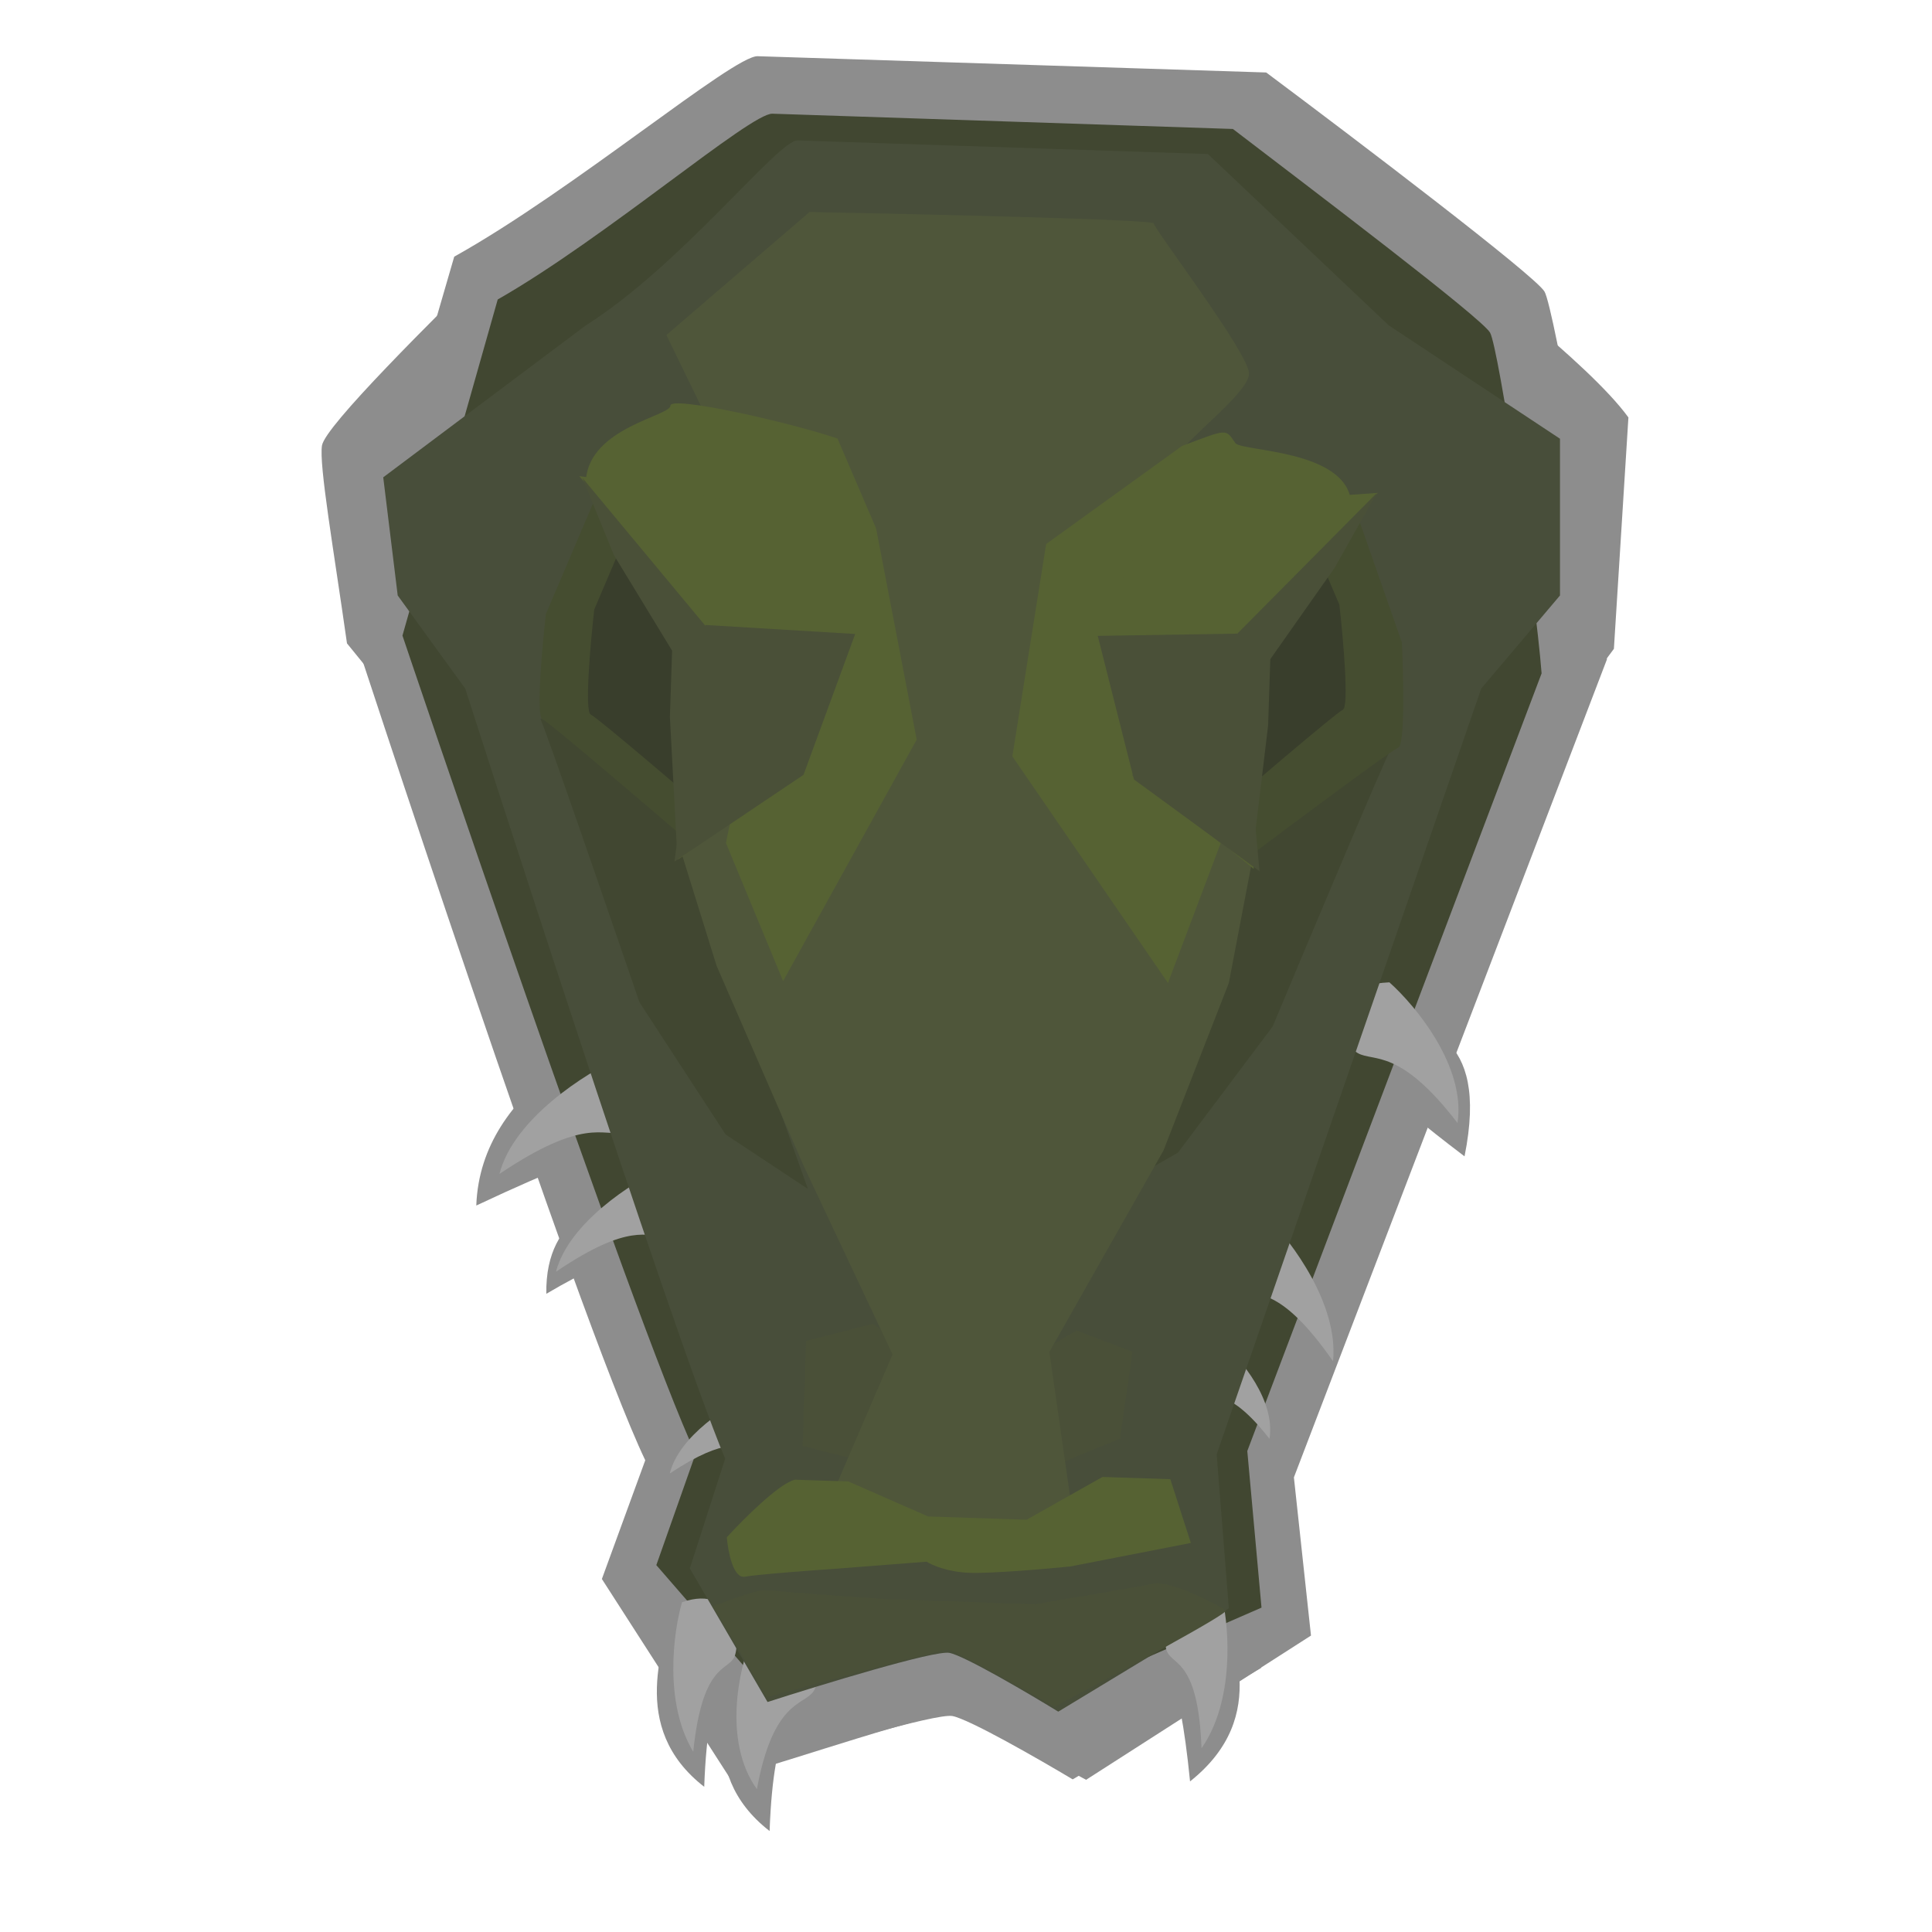 <svg width="501" height="501" viewBox="0 0 501 501" fill="none" xmlns="http://www.w3.org/2000/svg">
<path d="M167.325 378.671C149.464 341.244 90.472 160.566 90.472 160.566L117.789 66.557C148.644 49.378 190.179 14.374 196.472 14.576L328.349 18.797C351.383 36.002 398.064 71.451 400.515 75.607C402.967 79.763 414.871 147.687 416.695 171.009L335.531 383.11L339.96 424.13L281.643 461.532C271.942 456.255 251.342 445.506 246.552 444.726C241.761 443.945 206.666 456.044 189.203 460.974L156.078 409.459L167.325 378.671Z" fill="#8D8D8D"/>
<path d="M123.508 312.616C124.66 281.143 159.682 266.821 176.083 259.453C210.159 269.891 185.783 292.301 176.872 294.443C167.961 296.586 165.408 292.907 123.508 312.616Z" fill="#8D8D8D"/>
<path d="M141.671 335.502C141.327 313.986 158.272 311.154 166.849 307.941C186.031 314.113 173.889 324.606 169.131 325.423C164.373 326.24 162.468 323.3 141.671 335.502Z" fill="#8D8D8D"/>
<path d="M182.616 463.351C162.654 447.851 172.529 426.142 174.611 415.49C191.391 402.748 193.839 422.76 191.807 427.869C189.776 432.977 183.662 433.861 182.616 463.351Z" fill="#8D8D8D"/>
<path d="M199.571 474.82C179.609 459.32 189.484 437.611 191.567 426.959C208.346 414.217 210.794 434.229 208.762 439.338C206.731 444.446 200.617 445.33 199.571 474.82Z" fill="#8D8D8D"/>
<path d="M308.601 461.948C330.131 444.832 318.682 423.806 316.259 413.226C299.081 401.027 297.274 421.106 299.468 426.148C301.662 431.189 305.604 431.807 308.601 461.948Z" fill="#8D8D8D"/>
<path d="M379.778 299.861C386.463 266.628 367.82 267.094 360.292 260.534C338.328 261.56 351.657 277.756 356.204 280.261C360.751 282.766 356.232 282.011 379.778 299.861Z" fill="#8D8D8D"/>
<path d="M182.8 390.728C167.007 353.967 108.817 165.958 108.817 165.958L133.452 73.408C160.995 56.419 198.109 21.866 203.715 22.046L321.188 25.806C341.654 42.66 383.129 77.389 385.299 81.47C387.47 85.55 397.858 152.325 399.409 175.259L323.555 389.449L327.027 432.515L278.168 461.421C269.542 456.26 251.224 445.748 246.959 444.994C242.693 444.241 210.48 453.855 194.906 458.756L172.668 421.403L182.8 390.728Z" fill="#8D8D8D"/>
<path d="M236.217 394.937C234.749 394.528 214.784 389.576 204.985 387.151L205.993 357.779L225.151 352.964L252.742 372.395L283.455 354.83L299.464 360.771L295.85 385.084C286.615 388.709 267.482 396.39 264.829 398.114C261.512 400.27 238.053 395.448 236.217 394.937Z" fill="#8D8D8D"/>
<path d="M158.291 263.064C149.432 237.749 131.367 186.474 129.973 183.897L154.053 170.644L195.476 205.445L184.514 254.855L206.527 315.273L182.962 300.043L158.291 263.064Z" fill="#8D8D8D"/>
<path d="M339.648 269.773C350.224 245.08 371.768 195.074 373.336 192.591L350.218 177.827L306.499 209.904L314.046 259.906L287.936 318.784L312.494 305.094L339.648 269.773Z" fill="#8D8D8D"/>
<path d="M131.541 154.542L147.127 118.852L188.459 142.793L171.985 217.812C158.928 206.839 132.358 184.697 130.532 183.914C128.706 183.132 130.444 164.007 131.541 154.542Z" fill="#8D8D8D"/>
<path d="M376.689 162.39L363.586 125.78L320.702 147.026L331.992 222.934C345.773 212.82 373.805 192.425 375.68 191.762C377.556 191.098 377.134 171.904 376.689 162.39Z" fill="#8D8D8D"/>
<ellipse cx="21.861" cy="21.35" rx="21.861" ry="21.35" transform="matrix(0.999 0.032 -0.034 0.999 325.174 151.693)" fill="#8D8D8D"/>
<ellipse cx="13.116" cy="12.81" rx="13.116" ry="12.81" transform="matrix(0.999 0.032 -0.034 0.999 326.922 151.749)" fill="#8D8D8D"/>
<ellipse cx="21.861" cy="21.35" rx="21.861" ry="21.35" transform="matrix(0.999 0.032 -0.034 0.999 140.083 145.768)" fill="#8D8D8D"/>
<ellipse cx="8.842" cy="8.635" rx="8.842" ry="8.635" transform="matrix(0.999 0.032 -0.034 0.999 140.834 148.514)" fill="#8D8D8D"/>
<path d="M210.183 168.369C200.249 147.393 179.949 104.522 178.222 100.847L166.088 76.483L207.109 42.059C239.978 42.658 305.707 44.129 305.67 45.214C305.623 46.569 333.133 81.83 332.947 87.253C332.76 92.675 315.189 105.232 310.792 111.876C307.274 117.192 303.025 153.698 301.34 171.287L334.399 220.297L327.096 257.61L308.345 304.509L275.657 360.828L283.453 414.06L207.057 415.281L230.752 361.546L205.356 308.903L180.411 252.915L170.377 221.38L210.183 168.369Z" fill="#4F563A"/>
<path d="M199.448 257.142L183.087 218.517L187.825 196.284L187.189 156.503L143.031 116.966C144.186 102.327 167.287 99.124 167.241 96.231C167.195 93.338 201.736 100.955 215.082 105.414L226.134 130.559L237.728 189.608L199.448 257.142Z" fill="#8D8D8D"/>
<path d="M309.662 257.641L324.78 218.512L299.473 199.602L314.576 159.569L362.148 122.958C360.526 108.364 330.693 109.01 329.011 106.629C326.168 102.605 326.939 102.571 313.743 107.454L274.823 134.883L265.122 194.273L309.662 257.641Z" fill="#8D8D8D"/>
<path d="M176.729 157.798L153.583 130.367L141.108 115.945C160.018 118.359 199 124.402 203.651 129.256C208.302 134.109 215.405 151.195 218.375 159.131L203.559 199.371L169.389 223.157L170.243 198.304L176.729 157.798Z" fill="#8D8D8D"/>
<path d="M177.255 157.567L220.123 160.068L205.315 199.46L168.353 223.726L177.255 157.567Z" fill="#8D8D8D"/>
<path d="M331.373 160.034L356.351 134.144L369.788 120.55C350.754 121.751 311.443 125.288 306.469 129.833C301.495 134.378 293.236 150.973 289.728 158.701L301.75 199.8L334.213 225.719L335.066 200.866L331.373 160.034Z" fill="#8D8D8D"/>
<path d="M329.715 159.925L289.587 160.566L299.951 200.724L335.883 226.369L329.715 159.925Z" fill="#8D8D8D"/>
<path d="M151.005 137.975L142.018 116.426L177.639 158.28L169.035 219.98L167.053 183.274L167.689 164.747L151.005 137.975Z" fill="#8D8D8D"/>
<path d="M357.49 141.418L369.519 120.58L329.522 159.975L333.874 222.089L338.37 185.591L339.007 167.064L357.49 141.418Z" fill="#8D8D8D"/>
<path d="M183.262 412.694C187.911 407.716 198.328 397.524 202.808 396.581L218.078 397.07L240.904 406.848L269.13 407.752L290.85 395.781L310.284 396.403L316.157 414.233L281.652 420.819C274.68 421.501 259.163 422.814 252.87 422.612C246.576 422.411 241.98 420.454 240.469 419.501L215.389 421.412C207.805 421.924 191.798 423.1 188.442 423.716C185.085 424.333 183.59 416.625 183.262 412.694Z" fill="#8D8D8D"/>
<path d="M89.978 166.837L144.639 234.022L384.104 214.737L418.512 168.247L422.276 108.246C411.594 93.571 378.558 69.328 375.828 65.534C373.099 61.739 214.744 64.42 129.576 65.727C112.042 83.084 84.284 110.47 83.492 115.544C82.7 120.618 86.528 142.504 89.978 166.837Z" fill="#8D8D8D"/>
<path d="M117.253 159.941L152.107 211.536L359.26 213.575L390.714 162.633L392.772 114.468C384.115 101.299 360.161 85.87 357.949 82.465C355.737 79.061 219.554 75.698 151.015 76.519C136.973 91.972 113.375 116.405 112.758 120.94C112.141 125.475 117.253 159.941 117.253 159.941Z" fill="#414731"/>
<path d="M180.382 376.981C164.196 342.269 104.364 164.82 104.364 164.82L129.067 77.658C157 61.739 194.597 29.296 200.296 29.485L319.712 33.445C340.575 49.406 384.176 82.402 386.397 86.256C388.618 90.111 398.102 152.99 399.762 174.617L323.444 376.272L327.13 416.885L275.092 439.556C266.306 434.659 250.131 429.092 245.793 428.366C241.454 427.641 215.241 434.99 199.43 439.556L170.196 405.863L180.382 376.981Z" fill="#414731"/>
<path d="M196.273 463.968C187.393 451.511 191.639 432.702 194.872 424.855C213.124 418.93 213.453 435.212 210.863 438.725C208.273 442.239 200.472 441.101 196.273 463.968Z" fill="#A1A1A1"/>
<path d="M179.769 454.257C172.093 441.524 174.633 423.106 176.863 415.488C191.201 410.458 192.208 426.585 190.295 429.944C188.382 433.302 182.086 431.82 179.769 454.257Z" fill="#A1A1A1"/>
<path d="M129.514 304.425C133.207 290.037 151.938 278.254 160.842 274.161C179.346 279.971 166.115 292.427 161.278 293.616C156.44 294.805 151.568 289.556 129.514 304.425Z" fill="#A1A1A1"/>
<path d="M144.17 329.793C147.51 317.074 164.008 306.595 171.84 302.945C188.013 308 176.329 319.051 172.082 320.121C167.834 321.19 163.603 316.575 144.17 329.793Z" fill="#A1A1A1"/>
<path d="M173.68 382.101C176.116 372.298 188.94 364.337 195.047 361.582C207.849 365.626 198.822 374.069 195.496 374.86C192.169 375.651 188.771 372.048 173.68 382.101Z" fill="#A1A1A1"/>
<path d="M377.955 291.209C380.194 276.637 367.115 260.821 360.296 254.735C340.409 255.679 347.997 270.774 352.115 273.098C356.233 275.423 362.954 271.643 377.955 291.209Z" fill="#A1A1A1"/>
<path d="M345.679 352.99C347.138 338.29 335.003 322.063 328.754 315.787C311.195 316.39 318.447 331.791 322.173 334.215C325.899 336.639 331.709 332.935 345.679 352.99Z" fill="#A1A1A1"/>
<path d="M329.195 373.107C330.795 363.198 321.799 352.471 317.101 348.347C303.333 349.023 308.532 359.269 311.374 360.842C314.216 362.415 318.88 359.834 329.195 373.107Z" fill="#A1A1A1"/>
<path d="M311.572 453.361C320.076 441.164 318.761 422.618 317.041 414.87C303.067 408.9 300.995 424.926 302.681 428.403C304.367 431.881 310.747 430.82 311.572 453.361Z" fill="#A1A1A1"/>
<path d="M188.047 378.274C173.733 344.181 120.641 178.552 120.641 178.552L103.132 154.415L99.38 123.775L151.906 84.38C176.84 68.637 201.781 36.246 206.857 36.414L313.231 39.942L360.134 84.38L404.531 113.77L404.531 154.415L384.111 178.552L315.5 377.136L318.659 417.072L274.427 443.858C266.615 439.069 250.024 429.316 246.162 428.615C242.299 427.915 213.133 436.819 199.033 441.358L178.883 406.714L188.047 378.274Z" fill="#484E3A"/>
<path d="M236.418 382.195C235.088 381.815 217.008 377.217 208.134 374.965L209.037 347.73L226.383 343.272L251.372 361.298L279.177 345.022L293.676 350.537L290.411 373.08C282.051 376.438 264.728 383.553 262.326 385.152C259.324 387.149 238.08 382.67 236.418 382.195Z" fill="#4A5038"/>
<path d="M165.809 259.886C157.779 236.41 141.403 188.858 140.14 186.467L161.94 174.187L199.46 206.472L189.552 252.284L209.506 308.315L188.162 294.185L165.809 259.886Z" fill="#414731"/>
<path d="M330.031 266.171C339.598 243.278 359.089 196.917 360.508 194.615L339.569 180.917L299.993 210.645L306.844 257.013L283.222 311.599L305.455 298.914L330.031 266.171Z" fill="#414731"/>
<path d="M141.549 159.249L155.65 126.159L193.085 148.374L178.194 217.931C166.367 207.751 142.3 187.21 140.646 186.484C138.992 185.758 140.559 168.025 141.549 159.249Z" fill="#454D30"/>
<path d="M154.098 158.057L168.199 124.968L205.634 147.183L190.743 216.739C178.916 206.56 154.849 186.019 153.195 185.293C151.541 184.567 153.108 166.833 154.098 158.057Z" fill="#393E2C"/>
<path d="M363.534 166.611L351.657 132.659L312.833 152.345L323.082 222.736C335.558 213.362 360.933 194.461 362.631 193.846C364.329 193.231 363.941 175.433 363.534 166.611Z" fill="#454D30"/>
<path d="M347.32 156.807L333.219 123.717L295.785 145.932L310.675 215.489C322.502 205.309 346.569 184.768 348.223 184.042C349.877 183.316 348.31 165.583 347.32 156.807Z" fill="#393E2C"/>
<path d="M212.764 172.097C203.762 152.643 185.365 112.883 183.8 109.475L172.805 86.879L209.937 54.973C239.7 55.54 299.218 56.927 299.185 57.932C299.143 59.189 324.065 91.895 323.899 96.923C323.732 101.951 307.826 113.588 303.846 119.748C300.663 124.676 296.828 158.526 295.308 174.835L325.26 220.291L318.66 254.888L301.698 298.369L272.118 350.581L279.196 399.944L210.02 401.05L231.457 351.231L208.443 302.408L185.836 250.483L176.738 221.238L212.764 172.097Z" fill="#4F563A"/>
<path d="M203.075 254.41L188.247 218.588L192.53 197.974L191.94 161.086L151.94 124.409C152.981 110.836 173.898 107.874 173.855 105.191C173.813 102.508 205.093 109.583 217.179 113.723L227.195 137.043L237.714 191.801L203.075 254.41Z" fill="#566233"/>
<path d="M302.873 254.911L316.549 218.634L293.627 201.09L307.29 163.974L350.353 130.043C348.879 116.509 321.865 117.098 320.341 114.889C317.766 111.157 318.464 111.125 306.517 115.649L271.284 141.07L262.521 196.136L302.873 254.911Z" fill="#566233"/>
<path d="M182.469 162.284L161.5 136.84L150.199 123.462C167.322 125.708 202.623 131.325 206.836 135.827C211.049 140.329 217.487 156.175 220.179 163.535L206.777 200.842L175.845 222.887L176.609 199.842L182.469 162.284Z" fill="#566233"/>
<path d="M182.945 162.069L221.762 164.404L208.367 200.925L174.907 223.414L182.945 162.069Z" fill="#4A5038"/>
<path d="M322.5 164.411L345.108 140.412L357.271 127.812C340.036 128.919 304.441 132.184 299.939 136.398C295.436 140.611 287.963 155.995 284.789 163.16L295.69 201.274L325.094 225.319L325.858 202.274L322.5 164.411Z" fill="#566233"/>
<path d="M320.998 164.309L284.663 164.89L294.061 202.131L326.607 225.923L320.998 164.309Z" fill="#4A5038"/>
<path d="M159.169 143.894L151.023 123.909L183.293 162.731L175.523 219.94L173.715 185.903L174.285 168.724L159.169 143.894Z" fill="#4A5038"/>
<path d="M346.142 147.158L357.027 127.839L320.823 164.355L324.786 221.953L328.844 188.111L329.414 170.932L346.142 147.158Z" fill="#4A5038"/>
<path d="M188.473 398.642C192.681 394.028 202.11 384.581 206.166 383.709L219.993 384.167L240.666 393.242L266.225 394.09L285.888 382.997L303.486 383.58L308.811 400.116L277.568 406.211C271.255 406.84 257.205 408.052 251.506 407.863C245.808 407.674 241.645 405.858 240.277 404.974L217.567 406.738C210.7 407.209 196.206 408.294 193.167 408.865C190.128 409.435 188.771 402.287 188.473 398.642Z" fill="#566233"/>
<path d="M198.843 440.093C194.475 432.677 185.579 417.589 184.942 416.561C188.485 415.141 196.073 412.316 198.084 412.383C200.598 412.467 226.116 414.571 231.144 414.738L268.435 415.975C276.871 414.576 294.756 411.562 298.812 410.69C303.882 409.6 316.649 416.735 317.878 417.614C318.861 418.318 288.653 434.542 273.426 442.566C264.919 437.67 247.487 427.864 245.811 427.808C244.135 427.753 213.801 435.975 198.843 440.093Z" fill="#4A5038"/>
</svg>
